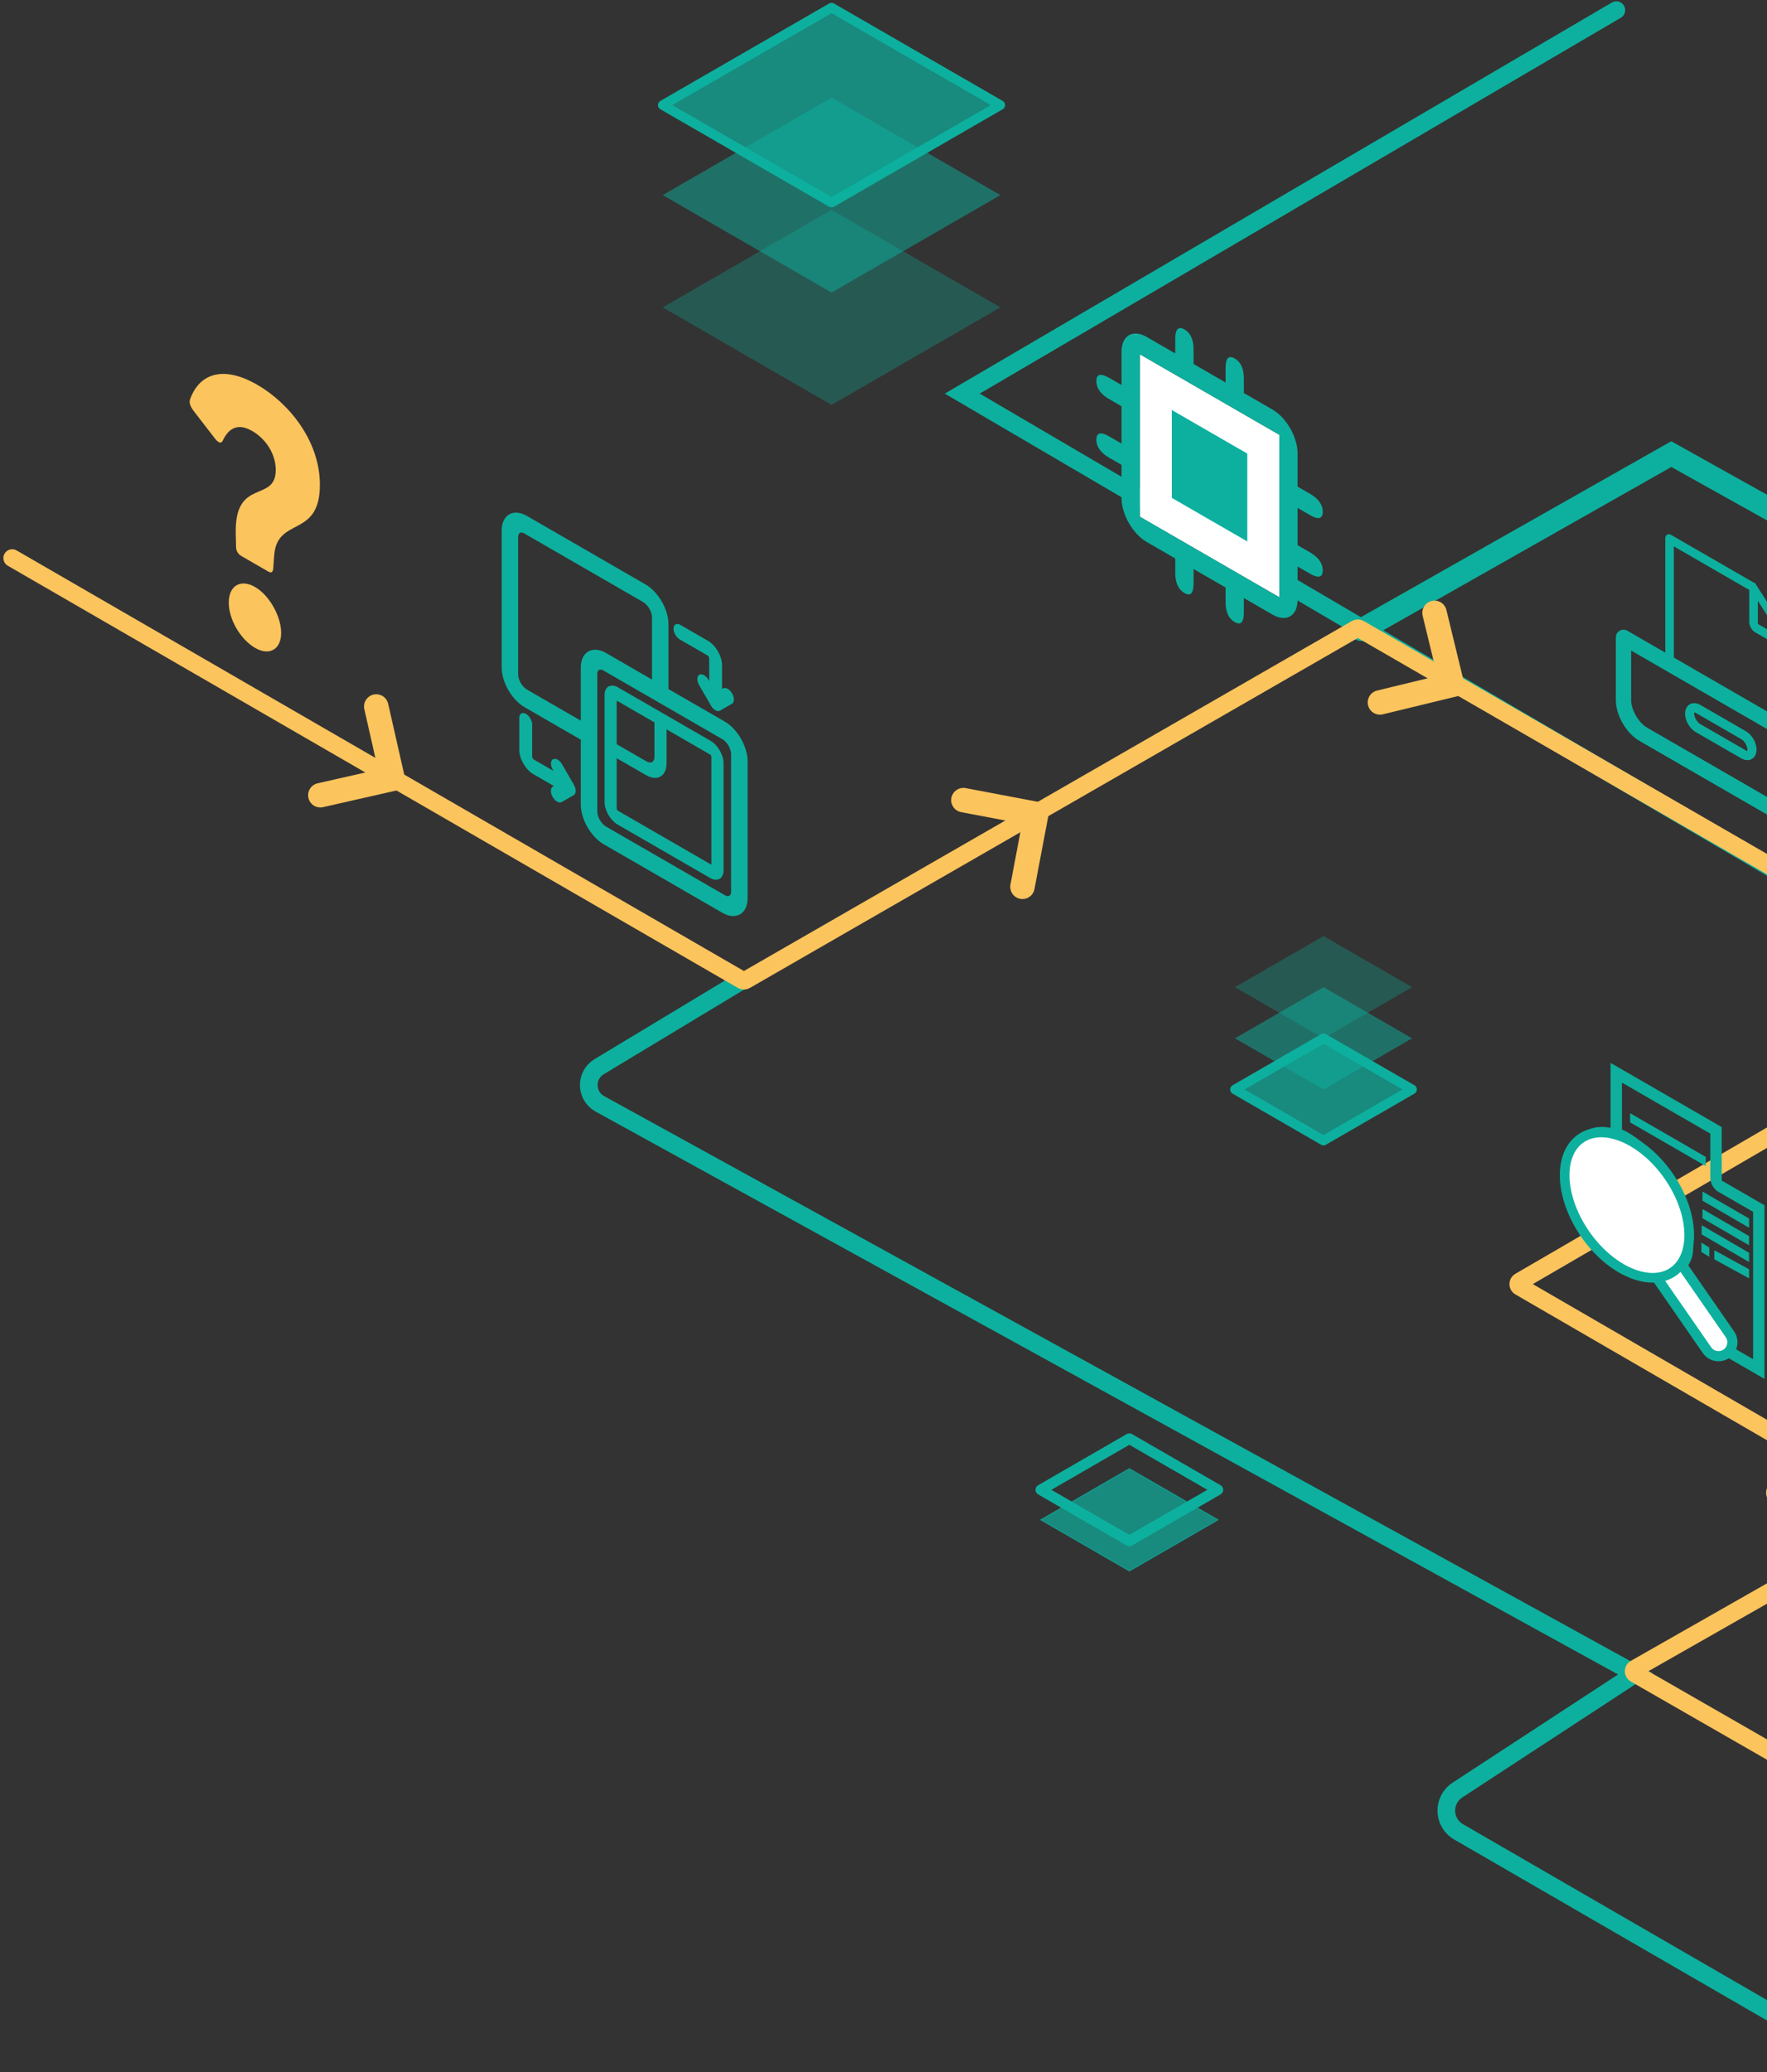 <svg width="400" height="469" viewBox="0 0 400 469" fill="none" xmlns="http://www.w3.org/2000/svg">
<rect x="0" y="0" width="400" height="469" fill="#333333" stroke="none"/>
<g clip-path="url(#clip0_30_369)">
<path d="M610.919 128.243L517.847 180.704L378.337 102.781L308.164 142.547" stroke="#0DB09E" stroke-width="5.077" stroke-linecap="round"/>
<path d="M365.895 2.297L217.83 89.085L507.069 258.695L581.74 213.611L663.179 263.188" stroke="#0DB09E" stroke-width="4" stroke-linecap="round"/>
<path d="M168.052 221.878L135.632 241.425C132.427 243.357 132.52 248.033 135.798 249.838L370.162 378.841L329.919 405.155C326.461 407.416 326.599 412.531 330.178 414.602L419.82 466.463" stroke="#0DB09E" stroke-width="4" stroke-linecap="round"/>
<path d="M2.766 126.313L168.052 221.878C168.265 222.001 168.529 222.001 168.742 221.878L307.027 142.291C307.24 142.168 307.504 142.168 307.72 142.291L452.387 225.833C452.852 226.1 452.852 226.762 452.395 227.031L344.03 290.038C343.573 290.304 343.573 290.969 344.037 291.235L431.169 341.726C431.633 341.994 431.626 342.662 431.162 342.925L370.167 377.644C369.698 377.91 369.698 378.578 370.16 378.844L425.607 410.691C425.821 410.814 426.084 410.814 426.3 410.691L500.672 367.833C500.885 367.71 501.149 367.71 501.364 367.833L621.777 437.552" stroke="#FCC45D" stroke-width="4" stroke-linecap="round"/>
<path fill-rule="evenodd" clip-rule="evenodd" d="M397.274 132.153L378.294 121.196C377.629 120.811 377.089 121.123 377.089 121.891V149.424C377.089 150.242 377.664 151.238 378.377 151.647L405.448 167.281C406.161 167.69 406.736 167.359 406.736 166.541V146.969L397.274 132.151V132.153ZM397.813 141.287V135.602L403.561 144.607L397.813 141.287ZM405.019 165.06L378.799 149.921V123.467L396.097 133.454V140.792C396.097 141.611 396.671 142.607 397.384 143.016L405.019 147.426V165.06Z" fill="#0DB09E" stroke="#0DB09E" stroke-width="0.228" stroke-miterlimit="10"/>
<path opacity="0.3" d="M188.238 91.642L150.031 69.568L188.238 47.509L226.463 69.568L188.238 91.642Z" fill="#0DB09E"/>
<path opacity="0.5" d="M188.238 66.215L150.031 44.153L188.238 22.092L226.463 44.153L188.238 66.215Z" fill="#0DB09E"/>
<path opacity="0.7" d="M188.238 45.847L150.031 23.786L188.238 1.727L226.463 23.788L188.238 45.85V45.847Z" fill="#0DB09E"/>
<path d="M188.238 46.937C188.048 46.937 187.869 46.892 187.694 46.789L149.486 24.727C149.148 24.536 148.942 24.167 148.942 23.786C148.942 23.404 149.148 23.035 149.486 22.845L187.694 0.786C188.033 0.595 188.444 0.595 188.781 0.786L226.985 22.845C227.324 23.035 227.533 23.404 227.533 23.786C227.533 24.167 227.324 24.536 226.985 24.727L188.781 46.789C188.62 46.892 188.427 46.937 188.236 46.937H188.238ZM152.192 23.786L188.238 44.597L224.282 23.786L188.238 2.977L152.192 23.786Z" fill="#0DB09E"/>
<path opacity="0.7" d="M299.608 258.168L279.564 246.592L299.608 235.004L319.652 246.592L299.608 258.168Z" fill="#0DB09E"/>
<path opacity="0.5" d="M299.608 246.592L279.564 235.004L299.608 223.429L319.652 235.004L299.608 246.592Z" fill="#0DB09E"/>
<path opacity="0.3" d="M299.608 235.004L279.564 223.429L299.608 211.856L319.652 223.429L299.608 235.004Z" fill="#0DB09E"/>
<path d="M299.608 259.24C299.415 259.24 299.241 259.194 299.061 259.091L279.017 247.519C278.678 247.328 278.47 246.959 278.47 246.577C278.47 246.196 278.678 245.827 279.017 245.636L299.061 234.061C299.4 233.87 299.809 233.87 300.148 234.061L320.199 245.636C320.538 245.827 320.738 246.196 320.738 246.577C320.738 246.959 320.538 247.328 320.199 247.519L300.148 259.091C299.989 259.194 299.794 259.24 299.608 259.24ZM281.723 246.577L299.608 256.9L317.486 246.577L299.608 236.254L281.723 246.577Z" fill="#0DB09E"/>
<path opacity="0.7" d="M255.668 355.56L235.612 343.985L255.656 332.412L275.712 343.985L255.668 355.56Z" fill="#0DB09E" stroke="#0DB09E" stroke-width="0.228" stroke-miterlimit="10"/>
<path d="M255.656 349.858C255.462 349.858 255.289 349.812 255.108 349.71L235.065 338.134C234.726 337.943 234.518 337.574 234.518 337.193C234.518 336.811 234.726 336.442 235.065 336.252L255.108 324.679C255.447 324.488 255.861 324.488 256.2 324.679L276.244 336.252C276.583 336.442 276.791 336.811 276.791 337.193C276.791 337.574 276.583 337.943 276.244 338.134L256.2 349.71C256.034 349.812 255.846 349.858 255.653 349.858H255.656ZM237.77 337.195L255.656 347.521L273.541 337.195L255.656 326.872L237.77 337.195Z" fill="#0DB09E" stroke="#0DB09E" stroke-width="0.228" stroke-miterlimit="10"/>
<path d="M312.383 158.986L328.7 155.026L324.737 138.709" stroke="#FCC45D" stroke-width="5.534" stroke-linecap="round"/>
<path d="M402.564 337.861L419.004 334.455L415.593 318.015" stroke="#FCC45D" stroke-width="5.534" stroke-linecap="round"/>
<path d="M72.514 179.986L88.886 176.272L85.172 159.9" stroke="#FCC45D" stroke-width="5.534" stroke-linecap="round"/>
<path d="M231.456 200.712L234.583 184.22L218.088 181.093" stroke="#FCC45D" stroke-width="5.534" stroke-linecap="round"/>
<path d="M60.768 129.383C61.416 129.757 61.775 129.465 61.848 128.76L62.063 125.731C62.711 116.808 72.414 121.913 72.414 109.713C72.414 99.754 65.369 91.205 58.254 87.097C50.347 82.531 45.029 84.69 43.016 90.415C42.8 91.12 42.944 91.951 44.239 93.527L48.623 99.212C49.341 100.125 49.918 100.457 50.347 99.877C51.354 97.718 53.224 95.314 57.104 97.553C60.123 99.295 62.422 102.698 62.422 106.35C62.422 113.902 53.078 108.009 53.367 120.709L53.44 123.904C53.44 124.652 53.942 125.44 54.589 125.814L60.771 129.383H60.768ZM57.752 146.645C60.987 148.513 63.645 146.977 63.645 143.242C63.645 139.507 60.984 134.736 57.752 132.866C54.446 130.956 51.786 132.575 51.786 136.393C51.786 140.21 54.446 144.733 57.752 146.643V146.645Z" fill="#FCC45D"/>
<path d="M367.512 144.246L411.57 169.686V183.861C411.57 186.725 409.564 187.887 407.082 186.454L372.01 166.202C369.527 164.769 367.514 161.285 367.514 158.421V144.246H367.512Z" stroke="#0DB09E" stroke-width="3.459" stroke-linejoin="round"/>
<path d="M382.486 161.521C382.486 160.321 383.329 159.835 384.368 160.434L394.721 166.413C395.758 167.013 396.603 168.473 396.603 169.673C396.603 170.873 395.76 171.36 394.721 170.76L384.368 164.781C383.331 164.182 382.486 162.721 382.486 161.521Z" stroke="#0DB09E" stroke-width="2.076"/>
<path d="M356.197 265.15C356.197 262.387 356.91 260.095 358.238 258.567C359.566 257.036 361.461 256.338 363.667 256.557C365.88 256.775 368.307 257.904 370.659 259.797C373.003 261.689 375.162 264.267 376.848 267.196C378.543 270.127 379.697 273.28 380.162 276.261C380.631 279.241 380.39 281.911 379.476 283.934C378.555 285.959 377.007 287.244 375.016 287.631C373.031 288.018 370.694 287.485 368.3 286.105C365.09 284.248 362.013 281 359.744 277.072C357.475 273.144 356.202 268.857 356.195 265.15H356.197Z" fill="white" stroke="white" stroke-width="0.228" stroke-miterlimit="10"/>
<path d="M355.603 264.804C355.603 268.694 356.945 273.194 359.325 277.315C361.704 281.437 364.934 284.847 368.303 286.795C370.812 288.246 373.269 288.803 375.358 288.396C377.438 287.99 379.072 286.639 380.034 284.516C380.995 282.393 381.243 279.589 380.754 276.462C380.262 273.335 379.052 270.024 377.283 266.95C375.506 263.875 373.244 261.172 370.782 259.184C368.32 257.196 365.76 256.014 363.443 255.783C361.127 255.555 359.142 256.288 357.744 257.894C356.346 259.5 355.608 261.905 355.608 264.804H355.603ZM379.885 285.894L379.677 286.225L379.988 286.767L388.876 302.168C389.428 303.137 389.774 304.183 389.852 305.132L389.9 305.787L390.447 306.101L398.137 310.543L398.739 310.89V273.184L398.137 272.838L389.262 267.715C389.242 267.7 389.215 267.678 389.187 267.652C389.159 267.625 389.139 267.595 389.117 267.562C389.097 267.53 389.082 267.494 389.074 267.459C389.059 267.424 389.054 267.389 389.054 267.359V255.492L388.459 255.146L365.878 242.107L365.276 241.761V255.648L365.981 255.906C366.749 256.187 367.524 256.551 368.297 256.993C370.559 258.296 372.78 260.251 374.743 262.67C376.713 265.09 378.359 267.891 379.529 270.8C380.699 273.709 381.341 276.628 381.404 279.273C381.467 281.918 380.94 284.197 379.883 285.892L379.885 285.894ZM368.295 257.422L367.439 257.754C366.829 257.407 367.078 256.77 366.475 256.514V243.834L387.862 256.182V266.666C387.862 266.879 387.904 267.11 387.972 267.349C388.042 267.587 388.145 267.826 388.276 268.052C388.406 268.277 388.559 268.486 388.733 268.666C388.898 268.847 389.087 268.993 389.265 269.101L397.545 273.877V308.816L390.961 305.014C390.776 303.922 390.346 302.768 389.729 301.689V301.683L381.145 286.813C382.162 285.003 382.666 284.453 382.604 281.74C382.533 278.854 381.828 275.669 380.556 272.491C379.283 269.316 377.484 266.259 375.34 263.617C373.189 260.976 370.762 258.84 368.292 257.42L368.295 257.422Z" fill="#0EAF9C"/>
<path d="M389.074 267.459C389.082 267.494 389.097 267.53 389.117 267.562C389.139 267.595 389.159 267.625 389.187 267.652C389.215 267.678 389.242 267.7 389.262 267.715L398.137 272.838L398.739 273.184V310.89L398.137 310.543L390.447 306.101L389.9 305.787L389.852 305.132C389.774 304.183 389.428 303.137 388.876 302.168L379.988 286.767L379.677 286.225L379.885 285.894L379.883 285.892C380.94 284.197 381.467 281.918 381.404 279.273C381.341 276.628 380.699 273.709 379.529 270.8C378.359 267.891 376.713 265.09 374.743 262.67C372.78 260.251 370.559 258.296 368.297 256.993C367.524 256.551 366.749 256.187 365.981 255.906L365.276 255.648V241.761L365.878 242.107L388.459 255.146L389.054 255.492V267.359C389.054 267.389 389.059 267.424 389.074 267.459ZM389.074 267.459L388.522 267.404M355.603 264.804C355.603 268.694 356.945 273.194 359.325 277.315C361.704 281.437 364.934 284.847 368.303 286.795C370.812 288.246 373.269 288.803 375.358 288.396C377.438 287.99 379.072 286.639 380.034 284.516C380.995 282.393 381.243 279.589 380.754 276.462C380.262 273.335 379.052 270.024 377.283 266.95C375.506 263.875 373.244 261.172 370.782 259.184C368.32 257.196 365.76 256.014 363.443 255.783C361.127 255.555 359.142 256.288 357.744 257.894C356.346 259.5 355.608 261.905 355.608 264.804H355.603ZM368.295 257.422L367.439 257.754C366.829 257.407 367.078 256.77 366.475 256.514V243.834L387.862 256.182V266.666C387.862 266.879 387.904 267.11 387.972 267.349C388.042 267.587 388.145 267.826 388.276 268.052C388.406 268.277 388.559 268.486 388.733 268.666C388.898 268.847 389.087 268.993 389.265 269.101L397.545 273.877V308.816L390.961 305.014C390.776 303.922 390.346 302.768 389.729 301.689V301.683L381.145 286.813C382.162 285.003 382.666 284.453 382.604 281.74C382.533 278.854 381.828 275.669 380.556 272.491C379.283 269.316 377.484 266.259 375.34 263.617C373.189 260.976 370.762 258.84 368.292 257.42L368.295 257.422Z" stroke="#0EAF9C" stroke-width="1.383"/>
<path d="M369.705 253.151L385.44 262.239V262.718L369.705 253.63V253.151Z" fill="#0DB09E" stroke="#0DB09E" stroke-width="1.383"/>
<path d="M386.09 270.878L395.253 276.196V276.675L386.09 271.357V270.878Z" fill="#0EAF9C" stroke="#0EAF9C" stroke-width="1.383"/>
<path d="M386.09 274.848L395.253 280.167V280.646L386.09 275.328V274.848Z" fill="#0EAF9C" stroke="#0EAF9C" stroke-width="1.383"/>
<path d="M385.899 278.505L395.253 283.954V284.433L385.899 278.985V278.505Z" fill="#0DB09E" stroke="#0DB09E" stroke-width="1.383"/>
<path d="M385.844 282.493L386.248 282.747V283.226L385.844 282.973V282.493Z" fill="#0DB09E" stroke="#0DB09E" stroke-width="1.383"/>
<path d="M388.76 284.13L395.253 287.691V288.171L388.76 284.609V284.13Z" fill="#0DB09E" stroke="#0DB09E" stroke-width="1.383"/>
<path d="M163.785 164.267L150.352 156.512V141.001C150.35 138.144 148.347 134.676 145.875 133.245L119.009 117.734C116.537 116.311 114.534 117.466 114.532 120.32V151.339C114.537 154.195 116.54 157.664 119.009 159.094L132.442 166.85V182.36C132.445 185.217 134.448 188.685 136.92 190.116L163.785 205.627C166.257 207.05 168.26 205.895 168.263 203.042V172.022C168.258 169.166 166.255 165.698 163.785 164.267ZM119.012 157.029C117.529 156.173 116.326 154.09 116.326 152.375V121.356C116.326 119.642 117.529 118.949 119.012 119.805L145.877 135.316C147.361 136.172 148.563 138.255 148.563 139.969V155.48L136.922 148.759C134.45 147.336 132.447 148.49 132.445 151.344V164.787L119.012 157.031V157.029ZM166.471 202.01C166.471 203.724 165.268 204.417 163.785 203.561L136.922 188.05C135.439 187.194 134.237 185.111 134.237 183.397V152.378C134.237 150.664 135.439 149.971 136.922 150.827L163.788 166.338C165.271 167.193 166.473 169.277 166.473 170.991V202.01H166.471Z" fill="#0DB09E" stroke="#0DB09E" stroke-width="0.163" stroke-miterlimit="10"/>
<path d="M163.785 163.75L150.802 156.253V141.262C150.799 138.119 148.595 134.302 145.875 132.728L119.012 117.217C116.294 115.651 114.09 116.924 114.085 120.061V151.083C114.088 154.225 116.291 158.043 119.012 159.616L131.995 167.113V182.104C131.998 185.247 134.202 189.062 136.922 190.635L163.788 206.146C166.508 207.712 168.712 206.44 168.714 203.303V172.281C168.712 169.139 166.508 165.321 163.788 163.747L163.785 163.75ZM136.92 148.239C134.199 146.673 131.998 147.945 131.993 151.083V164.006L119.009 156.509C117.775 155.796 116.773 154.059 116.773 152.634V121.615C116.773 120.189 117.775 119.609 119.009 120.325L145.875 135.835C147.11 136.548 148.111 138.283 148.111 139.711V154.702L136.92 148.239ZM166.024 201.749C166.024 203.175 165.022 203.754 163.788 203.039L136.925 187.528C135.69 186.815 134.688 185.079 134.688 183.653V152.634C134.688 151.206 135.69 150.628 136.925 151.344L163.79 166.855C165.025 167.567 166.026 169.304 166.026 170.73V201.749H166.024Z" fill="#0DB09E" stroke="#0DB09E" stroke-width="1.037"/>
<path d="M150.774 172.745V164.884L160.806 170.677C161.004 170.79 161.162 171.069 161.162 171.297V195.505C161.162 195.733 161.004 195.826 160.806 195.71L139.844 183.605C139.645 183.492 139.487 183.214 139.487 182.988V171.405L146.294 175.335C148.766 176.761 150.772 175.604 150.774 172.75V172.745ZM160.806 167.778L139.844 155.676C138.26 154.76 136.975 155.503 136.975 157.332V181.54C136.975 183.369 138.26 185.593 139.844 186.507L160.806 198.609C162.39 199.525 163.675 198.782 163.675 196.953V172.745C163.675 170.916 162.39 168.692 160.806 167.778ZM139.844 158.575L148.264 163.436V171.297C148.264 172.552 147.383 173.061 146.294 172.434L139.487 168.504V158.78C139.487 158.552 139.648 158.459 139.844 158.575Z" fill="#0DB09E" stroke="#0DB09E" stroke-width="0.228" stroke-miterlimit="10"/>
<path d="M163.338 156.127L163.732 155.902H163.737V155.899C164.264 155.615 165.105 156.107 165.622 157.006C166.142 157.904 166.147 158.876 165.637 159.192H165.632L162.947 160.746L163.338 156.127ZM163.338 156.127V150.568C163.338 148.568 161.935 146.136 160.204 145.137L153.936 141.518C153.194 141.088 152.591 141.435 152.591 142.293C152.591 143.152 153.194 144.193 153.936 144.622L160.204 148.242C160.45 148.382 160.65 148.731 160.65 149.015V154.571L160.259 153.894L160.254 153.884C159.727 152.99 158.888 152.516 158.369 152.814C157.849 153.113 157.844 154.079 158.351 154.983L158.356 154.993L161.042 159.646C161.295 160.083 161.637 160.447 161.993 160.653C162.349 160.859 162.693 160.894 162.944 160.746L163.336 156.127H163.338Z" fill="#0DB09E"/>
<path d="M163.338 156.127L163.732 155.902H163.737V155.899C164.264 155.615 165.105 156.107 165.622 157.006C166.142 157.904 166.147 158.876 165.637 159.192H165.632L162.947 160.746L163.338 156.127ZM163.338 156.127V150.568C163.338 148.568 161.935 146.136 160.204 145.137L153.936 141.518C153.194 141.088 152.591 141.435 152.591 142.293C152.591 143.152 153.194 144.193 153.936 144.622L160.204 148.242C160.45 148.382 160.65 148.731 160.65 149.015V154.571L160.259 153.894L160.254 153.884C159.727 152.99 158.888 152.516 158.369 152.814C157.849 153.113 157.844 154.079 158.351 154.983L158.356 154.993L161.042 159.646C161.295 160.083 161.637 160.447 161.993 160.653C162.349 160.859 162.693 160.894 162.944 160.746L163.336 156.127H163.338Z" stroke="#0DB09E" stroke-width="0.228" stroke-miterlimit="10"/>
<path d="M127.126 173.021L129.812 177.675C129.937 177.893 130.038 178.121 130.106 178.35C130.241 178.806 130.241 179.233 130.106 179.532C130.038 179.682 129.94 179.798 129.812 179.871L127.124 173.021H127.126ZM127.126 173.021L127.121 173.011C126.594 172.118 125.756 171.643 125.236 171.942C124.717 172.241 124.709 173.205 125.219 174.108L125.224 174.118L125.615 174.796L120.802 172.017C120.556 171.877 120.355 171.528 120.355 171.244V164.006C120.355 163.148 119.752 162.106 119.009 161.677C118.267 161.248 117.664 161.594 117.664 162.452V169.691C117.664 171.691 119.067 174.123 120.799 175.122L125.613 177.9L125.224 178.126C124.878 178.315 124.737 178.812 124.86 179.421C124.983 180.036 125.349 180.671 125.819 181.085C126.288 181.497 126.788 181.625 127.124 181.419L129.807 179.871L127.119 173.021H127.126Z" fill="#0DB09E"/>
<path d="M127.126 173.021L129.812 177.675C129.937 177.893 130.038 178.121 130.106 178.35C130.241 178.806 130.241 179.233 130.106 179.532C130.038 179.682 129.94 179.798 129.812 179.871L127.124 173.021H127.126ZM127.126 173.021L127.121 173.011C126.594 172.118 125.756 171.643 125.236 171.942C124.717 172.241 124.709 173.205 125.219 174.108L125.224 174.118L125.615 174.796L120.802 172.017C120.556 171.877 120.355 171.528 120.355 171.244V164.006C120.355 163.148 119.752 162.106 119.009 161.677C118.267 161.248 117.664 161.594 117.664 162.452V169.691C117.664 171.691 119.067 174.123 120.799 175.122L125.613 177.9L125.224 178.126C124.878 178.315 124.737 178.812 124.86 179.421C124.983 180.036 125.349 180.671 125.819 181.085M127.126 173.021H127.119L129.807 179.871L127.124 181.419C126.788 181.625 126.288 181.497 125.819 181.085M125.819 181.085L125.932 180.649" stroke="#0DB09E" stroke-width="0.228" stroke-miterlimit="10"/>
<path d="M258.02 80.174L289.599 98.409V135.178L258.02 116.944V80.174Z" fill="white"/>
<path fill-rule="evenodd" clip-rule="evenodd" d="M266.051 76.678C266.051 74.849 266.548 73.651 268.119 74.557C269.691 75.466 270.188 77.236 270.188 79.065V82.381L277.436 86.567V83.252C277.436 81.422 277.933 80.225 279.504 81.131C281.08 82.039 281.572 83.809 281.572 85.638V88.954L288.045 92.691C291.192 94.506 293.737 98.946 293.737 102.607V110.142L296.586 111.786C298.157 112.695 299.435 114.007 299.435 115.839C299.435 117.672 298.155 117.511 296.586 116.602L293.737 114.958V123.402L296.586 125.046C298.157 125.954 299.435 127.267 299.435 129.096C299.435 130.926 298.155 130.768 296.586 129.862L293.737 128.218V135.753C293.737 139.414 291.192 140.91 288.045 139.096L281.572 135.358V138.674C281.572 140.504 281.08 141.701 279.504 140.795C277.933 139.886 277.436 138.117 277.436 136.287V132.972L270.188 128.785V132.101C270.188 133.93 269.691 135.128 268.119 134.222C266.548 133.313 266.051 131.544 266.051 129.714V126.398L259.578 122.661C256.431 120.847 253.886 116.407 253.886 112.745V105.21L251.037 103.566C249.466 102.658 248.194 101.345 248.194 99.515C248.194 97.686 249.466 97.844 251.037 98.75L253.886 100.394V91.953L251.037 90.309C249.466 89.401 248.194 88.088 248.194 86.258C248.194 84.429 249.466 84.587 251.037 85.493L253.886 87.137V79.602C253.886 75.94 256.431 74.445 259.578 76.262L266.051 79.999V76.683V76.678ZM258.02 80.174L289.599 98.409V135.178L258.02 116.944V80.174Z" fill="#0DB09E"/>
<path d="M282.353 102.663L265.268 92.802V112.687L282.353 122.548V102.663Z" fill="#0DB09E"/>
<path d="M391.608 302.001L380.277 285.654C379.284 284.222 377.319 283.866 375.887 284.858C374.456 285.85 374.1 287.816 375.093 289.248L386.425 305.595C387.418 307.027 389.383 307.383 390.814 306.391C392.245 305.399 392.601 303.433 391.608 302.001Z" fill="white" stroke="#0DB09E" stroke-width="2.297" stroke-miterlimit="10"/>
<path d="M378.751 287.839C383.974 284.218 383.528 274.531 377.754 266.202C371.981 257.874 363.066 254.057 357.843 257.678C352.62 261.299 353.066 270.986 358.839 279.314C364.613 287.643 373.527 291.46 378.751 287.839Z" fill="white" stroke="#0DB09E" stroke-width="2.184"/>
</g>
<defs>
<clipPath id="clip0_30_369">
<rect width="665.476" height="469" fill="white"/>
</clipPath>
</defs>
</svg>
